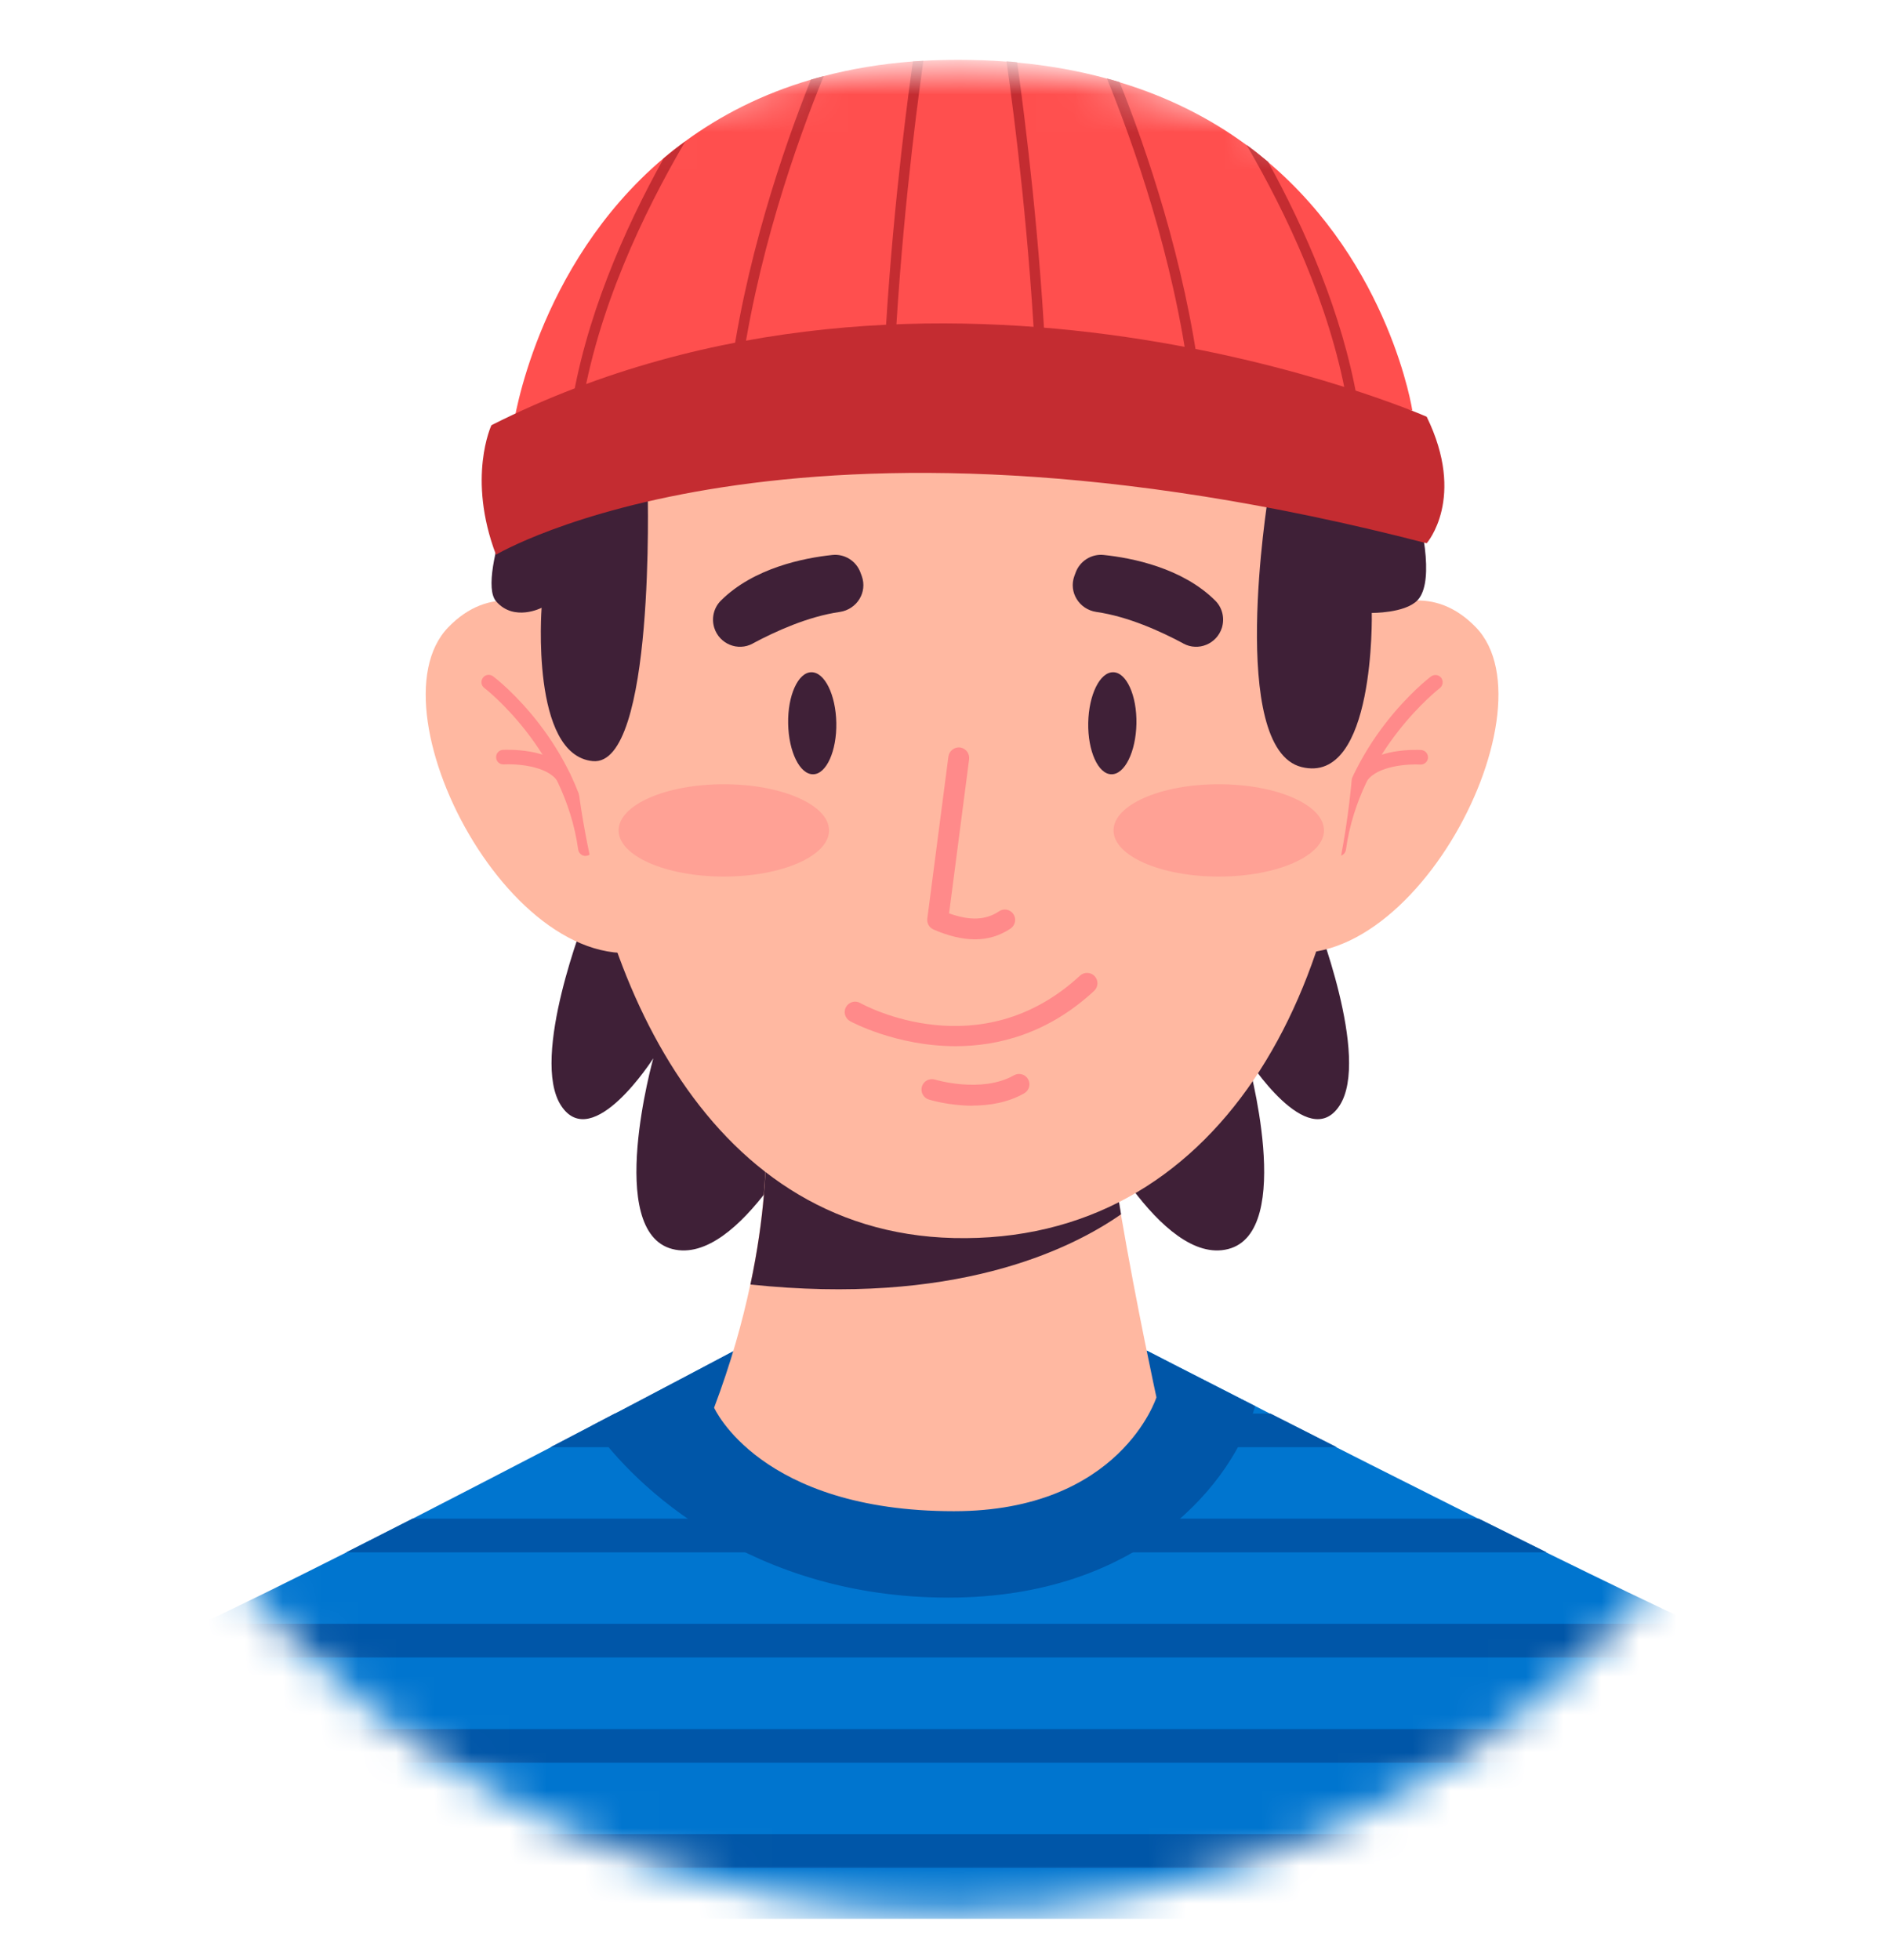 <svg width="50" height="52" viewBox="0 0 50 52" fill="none" xmlns="http://www.w3.org/2000/svg">
<g clip-path="url(#clip0_235_8250)">
<mask id="mask0_235_8250" style="mask-type:alpha" maskUnits="userSpaceOnUse" x="0" y="1" width="50" height="50">
<circle cx="25.167" cy="26.245" r="24.5" fill="#D9D9D9"/>
</mask>
<g mask="url(#mask0_235_8250)">
<g clip-path="url(#clip1_235_8250)">
<path d="M15.545 24.303C15.545 24.303 14.056 28.06 14.892 29.335C15.727 30.606 17.338 28.078 17.338 28.078C17.338 28.078 16.049 32.678 17.845 33.138C19.638 33.599 21.556 29.646 21.556 29.646C21.556 29.646 18.12 22.649 15.545 24.303Z" fill="#3F2037"/>
<path d="M34.895 24.303C34.895 24.303 36.385 28.06 35.549 29.335C34.713 30.606 33.102 28.078 33.102 28.078C33.102 28.078 34.392 32.678 32.595 33.138C30.802 33.599 28.885 29.646 28.885 29.646C28.885 29.646 32.32 22.649 34.895 24.303Z" fill="#3F2037"/>
<path d="M49.667 50.911H0.667C0.667 50.911 0.71 50.358 0.852 49.554C0.902 49.282 0.96 48.979 1.035 48.661C1.17 48.065 1.352 47.407 1.599 46.765C1.713 46.461 1.842 46.161 1.988 45.872C2.37 45.108 2.856 44.425 3.474 43.975C3.674 43.829 3.888 43.708 4.12 43.615C4.427 43.49 4.838 43.307 5.327 43.083C6.349 42.608 7.713 41.932 9.192 41.186C9.749 40.904 10.32 40.611 10.899 40.318C10.917 40.311 10.931 40.3 10.949 40.293C12.195 39.654 13.456 39 14.617 38.397C14.995 38.197 15.367 38.008 15.72 37.822C15.928 37.715 16.131 37.608 16.328 37.504C16.356 37.486 16.388 37.472 16.417 37.458C18.003 36.625 19.17 36.008 19.445 35.861C19.453 35.858 19.463 35.854 19.467 35.85C19.492 35.836 19.503 35.833 19.503 35.833L19.878 35.918C20.345 36.022 20.817 36.115 21.288 36.186C21.756 36.261 22.224 36.322 22.692 36.368C25.277 36.622 27.895 36.443 30.435 35.836C30.438 35.836 30.442 35.836 30.445 35.836C30.445 35.836 31.61 36.436 33.32 37.307C33.453 37.375 33.585 37.443 33.724 37.515C34.27 37.793 34.863 38.093 35.485 38.407C36.045 38.693 36.631 38.986 37.227 39.286C37.685 39.515 38.149 39.75 38.613 39.983C38.828 40.09 39.042 40.197 39.256 40.304C39.867 40.608 40.47 40.907 41.056 41.197C42.574 41.943 43.967 42.618 45.006 43.093C45.502 43.322 45.917 43.504 46.224 43.625C46.453 43.718 46.67 43.84 46.87 43.986C47.488 44.436 47.974 45.118 48.356 45.883C48.499 46.172 48.631 46.472 48.745 46.775C48.988 47.418 49.174 48.075 49.31 48.672C49.381 48.99 49.442 49.293 49.492 49.565C49.635 50.368 49.678 50.922 49.678 50.922L49.667 50.911Z" fill="#0075CF"/>
<path d="M35.478 38.395H14.61C15.213 38.081 15.788 37.781 16.317 37.502H33.717C34.263 37.781 34.856 38.081 35.478 38.395Z" fill="#0056A8"/>
<path d="M41.049 41.185H9.188C9.745 40.903 10.317 40.61 10.896 40.318C10.913 40.31 10.928 40.3 10.945 40.292H39.249C39.86 40.596 40.463 40.896 41.049 41.185Z" fill="#0056A8"/>
<path d="M46.863 43.974H3.47C3.67 43.828 3.885 43.706 4.117 43.614C4.424 43.489 4.835 43.306 5.324 43.081H44.999C45.495 43.31 45.91 43.492 46.217 43.614C46.445 43.706 46.663 43.828 46.863 43.974Z" fill="#0056A8"/>
<path d="M48.735 46.767H1.599C1.713 46.463 1.842 46.163 1.988 45.874H48.349C48.492 46.163 48.624 46.463 48.738 46.767H48.735Z" fill="#0056A8"/>
<path d="M49.481 49.553H0.853C0.903 49.282 0.96 48.978 1.035 48.66H49.299C49.37 48.978 49.431 49.282 49.481 49.553Z" fill="#0056A8"/>
<path d="M33.313 37.297C32.752 39.275 30.324 42.386 25.167 42.386C20.01 42.386 16.874 39.504 15.713 37.822C15.92 37.715 16.124 37.608 16.32 37.504C16.349 37.486 16.381 37.472 16.41 37.458C17.995 36.625 19.163 36.008 19.438 35.861C19.445 35.858 19.456 35.854 19.46 35.85C19.485 35.836 19.495 35.833 19.495 35.833L19.87 35.918C20.338 36.022 20.81 36.115 21.281 36.186C21.749 36.261 22.217 36.322 22.685 36.368C25.27 36.622 27.888 36.443 30.427 35.836C30.431 35.836 30.435 35.836 30.438 35.836C30.438 35.836 31.602 36.436 33.313 37.307V37.297Z" fill="#0056A8"/>
<path d="M30.691 37.072C30.691 37.072 29.731 40.093 25.316 40.093C20.166 40.093 18.952 37.347 18.952 37.347C19.399 36.161 19.706 35.061 19.913 34.079C20.295 32.279 20.349 30.869 20.324 30.001L29.374 29.644C29.456 30.411 29.595 31.311 29.749 32.219C30.159 34.629 30.691 37.072 30.691 37.072Z" fill="#FFB8A1"/>
<path d="M29.748 32.219C28.345 33.194 25.281 34.644 19.916 34.079C20.299 32.279 20.352 30.869 20.327 30.001L29.377 29.644C29.459 30.411 29.599 31.311 29.752 32.219H29.748Z" fill="#3F2037"/>
<path d="M16.874 18.201C16.874 18.201 14.074 14.39 11.895 16.644C9.717 18.901 13.917 26.755 17.727 25.044L16.87 18.198L16.874 18.201Z" fill="#FFB8A1"/>
<path d="M15.538 22.709C15.442 22.709 15.36 22.637 15.345 22.541C14.977 19.891 12.874 18.266 12.852 18.251C12.767 18.187 12.752 18.066 12.817 17.98C12.881 17.894 13.002 17.88 13.088 17.944C13.181 18.012 15.342 19.683 15.731 22.487C15.745 22.594 15.67 22.691 15.567 22.705C15.556 22.705 15.549 22.705 15.538 22.705V22.709Z" fill="#FF8A8A"/>
<path d="M14.952 20.805C14.892 20.805 14.831 20.776 14.792 20.719C14.509 20.305 13.67 20.262 13.37 20.28C13.263 20.287 13.17 20.205 13.167 20.098C13.159 19.991 13.242 19.898 13.349 19.894C13.402 19.894 14.652 19.823 15.113 20.501C15.174 20.591 15.149 20.709 15.059 20.769C15.027 20.791 14.988 20.801 14.952 20.801V20.805Z" fill="#FF8A8A"/>
<path d="M34.192 18.201C34.192 18.201 36.992 14.39 39.17 16.644C41.349 18.901 37.149 26.755 33.338 25.044L34.195 18.198L34.192 18.201Z" fill="#FFB8A1"/>
<path d="M35.527 22.708C35.527 22.708 35.51 22.708 35.499 22.708C35.392 22.694 35.32 22.598 35.335 22.49C35.724 19.687 37.885 18.015 37.977 17.948C38.063 17.883 38.185 17.901 38.249 17.983C38.313 18.069 38.295 18.19 38.213 18.255C38.192 18.273 36.085 19.901 35.72 22.544C35.706 22.64 35.624 22.712 35.527 22.712V22.708Z" fill="#FF8A8A"/>
<path d="M36.113 20.805C36.078 20.805 36.038 20.795 36.006 20.773C35.917 20.713 35.895 20.595 35.953 20.505C36.413 19.823 37.663 19.895 37.717 19.898C37.824 19.905 37.903 19.998 37.899 20.102C37.892 20.209 37.799 20.291 37.695 20.284C37.395 20.266 36.556 20.309 36.274 20.723C36.238 20.777 36.174 20.809 36.113 20.809V20.805Z" fill="#FF8A8A"/>
<path d="M27.763 7.096C19.931 5.185 14.513 10.964 15.238 19.896C15.699 25.567 18.592 32.689 25.313 32.846C32.321 33.01 35.978 26.285 35.978 18.431C35.978 12.421 33.96 9.081 28.849 7.406C28.495 7.292 28.131 7.185 27.763 7.096Z" fill="#FFB8A1"/>
<path d="M14.156 11.729C14.156 11.729 12.606 15.311 13.167 15.954C13.642 16.504 14.374 16.125 14.374 16.125C14.374 16.125 14.074 20.039 15.734 20.193C17.395 20.346 17.188 13.007 17.188 13.007C17.188 13.007 19.934 13.082 19.42 10.807C19.42 10.807 26.534 12.161 32.027 10.714C32.027 10.714 31.799 12.911 33.652 13.2C33.652 13.2 32.577 19.861 34.542 20.35C36.506 20.839 36.406 16.261 36.406 16.261C36.406 16.261 37.27 16.271 37.609 15.936C38.417 15.143 37.099 10.839 34.942 8.018C32.577 4.929 20.77 -0.939 14.159 11.729H14.156Z" fill="#3F2037"/>
<path d="M37.488 10.895C37.488 10.895 36.967 10.781 36.024 10.627C35.931 10.613 35.834 10.595 35.734 10.581C34.774 10.431 33.452 10.252 31.852 10.113C31.759 10.106 31.667 10.095 31.57 10.088C30.427 9.995 29.152 9.92 27.77 9.888C27.677 9.888 27.584 9.884 27.492 9.881C26.302 9.859 25.038 9.87 23.717 9.924C23.624 9.927 23.531 9.931 23.438 9.934C22.209 9.991 20.931 10.091 19.62 10.242C19.527 10.252 19.431 10.263 19.338 10.274C18.059 10.427 16.749 10.627 15.424 10.888C15.327 10.906 15.231 10.927 15.134 10.945C14.634 11.045 14.131 11.156 13.627 11.277C13.627 11.277 14.217 7.074 17.606 4.202C17.792 4.045 17.981 3.895 18.184 3.749C19.106 3.074 20.206 2.499 21.524 2.113C21.634 2.081 21.745 2.049 21.86 2.02C22.581 1.831 23.367 1.695 24.22 1.631C24.313 1.624 24.406 1.616 24.502 1.613C24.806 1.595 25.12 1.588 25.442 1.588C25.881 1.588 26.302 1.602 26.709 1.634C26.806 1.641 26.899 1.649 26.992 1.659C27.852 1.738 28.645 1.884 29.374 2.084C29.488 2.113 29.599 2.149 29.709 2.181C31.045 2.584 32.152 3.166 33.077 3.845C33.277 3.991 33.467 4.141 33.649 4.295C36.899 7.045 37.484 10.899 37.484 10.899L37.488 10.895Z" fill="#FF4F4E"/>
<path d="M18.188 3.749C17.074 5.649 15.845 8.224 15.428 10.891C15.349 11.384 15.299 11.881 15.285 12.377L15.01 12.37C15.024 11.895 15.07 11.42 15.142 10.948C15.51 8.474 16.57 6.077 17.613 4.202C17.799 4.045 17.988 3.895 18.192 3.749H18.188Z" fill="#C42C31"/>
<path d="M21.86 2.02C21.156 3.741 20.035 6.881 19.62 10.241C19.535 10.945 19.477 11.663 19.463 12.374L19.188 12.366C19.202 11.666 19.256 10.963 19.338 10.274C19.735 6.981 20.806 3.899 21.52 2.113C21.631 2.081 21.742 2.049 21.856 2.02H21.86Z" fill="#C42C31"/>
<path d="M24.506 1.61C24.285 3.178 23.877 6.406 23.72 9.924C23.685 10.731 23.66 11.553 23.656 12.374H23.381C23.388 11.556 23.41 10.738 23.445 9.935C23.602 6.442 24.002 3.228 24.227 1.631C24.32 1.624 24.413 1.617 24.51 1.613L24.506 1.61Z" fill="#C42C31"/>
<path d="M27.838 12.37H27.563C27.556 11.538 27.535 10.698 27.495 9.877C27.335 6.391 26.935 3.195 26.713 1.627C26.81 1.634 26.902 1.641 26.995 1.652C27.217 3.248 27.613 6.427 27.77 9.884C27.81 10.702 27.831 11.538 27.838 12.37Z" fill="#C42C31"/>
<path d="M32.02 12.371L31.745 12.378C31.731 11.61 31.667 10.846 31.57 10.089C31.149 6.821 30.07 3.785 29.377 2.082C29.492 2.11 29.602 2.146 29.713 2.178C30.417 3.939 31.445 6.921 31.852 10.114C31.949 10.86 32.01 11.617 32.024 12.374L32.02 12.371Z" fill="#C42C31"/>
<path d="M36.206 12.371L35.931 12.378C35.913 11.778 35.842 11.174 35.735 10.578C35.281 8.064 34.135 5.653 33.081 3.842C33.281 3.989 33.471 4.139 33.653 4.292C34.631 6.071 35.62 8.307 36.024 10.624C36.124 11.203 36.188 11.785 36.21 12.367L36.206 12.371Z" fill="#C42C31"/>
<path d="M13.042 11.281C13.042 11.281 12.388 12.674 13.163 14.717C13.163 14.717 20.977 10.042 37.863 14.413C37.863 14.413 38.92 13.217 37.863 11.056C37.863 11.056 24.831 5.338 13.042 11.281Z" fill="#C42C31"/>
<path d="M25.874 24.921C25.542 24.921 25.177 24.835 24.774 24.66C24.66 24.61 24.595 24.492 24.61 24.371L25.17 20.071C25.192 19.921 25.328 19.814 25.481 19.831C25.631 19.853 25.738 19.989 25.72 20.142L25.188 24.232C25.738 24.431 26.163 24.414 26.513 24.178C26.638 24.092 26.81 24.124 26.895 24.253C26.981 24.378 26.945 24.549 26.82 24.635C26.538 24.824 26.224 24.921 25.878 24.921H25.874Z" fill="#FF8A8A"/>
<path d="M25.359 27.756C23.777 27.756 22.577 27.102 22.559 27.092C22.427 27.017 22.377 26.849 22.452 26.717C22.527 26.584 22.695 26.534 22.827 26.609C22.959 26.684 26.017 28.331 28.663 25.884C28.774 25.781 28.949 25.788 29.052 25.899C29.156 26.009 29.149 26.184 29.038 26.288C27.813 27.424 26.488 27.756 25.359 27.756Z" fill="#FF8A8A"/>
<path d="M25.81 29.335C25.185 29.335 24.685 29.182 24.649 29.171C24.503 29.125 24.424 28.971 24.467 28.825C24.513 28.678 24.667 28.599 24.813 28.642C24.813 28.642 26.049 29.017 26.91 28.528C27.042 28.453 27.21 28.5 27.285 28.632C27.36 28.764 27.313 28.932 27.181 29.007C26.742 29.257 26.245 29.332 25.806 29.332L25.81 29.335Z" fill="#FF8A8A"/>
<path d="M19.981 17.07C20.574 16.753 21.442 16.356 22.288 16.235C22.742 16.167 23.027 15.713 22.87 15.281L22.838 15.195C22.727 14.885 22.417 14.688 22.088 14.724C21.335 14.803 20.002 15.067 19.131 15.935C18.942 16.124 18.877 16.402 18.956 16.656C19.092 17.085 19.581 17.288 19.977 17.074L19.981 17.07Z" fill="#3F2037"/>
<path d="M31.402 17.07C30.81 16.753 29.942 16.356 29.095 16.235C28.642 16.167 28.356 15.713 28.513 15.281L28.545 15.195C28.656 14.885 28.967 14.688 29.295 14.724C30.049 14.803 31.381 15.067 32.252 15.935C32.442 16.124 32.506 16.402 32.428 16.656C32.292 17.085 31.802 17.288 31.406 17.074L31.402 17.07Z" fill="#3F2037"/>
<g opacity="0.5">
<path d="M22.002 22.031C22.002 22.71 20.752 23.256 19.209 23.256C17.667 23.256 16.417 22.706 16.417 22.031C16.417 21.356 17.667 20.806 19.209 20.806C20.752 20.806 22.002 21.356 22.002 22.031Z" fill="#FF8A8A"/>
</g>
<g opacity="0.5">
<path d="M35.138 22.031C35.138 22.71 33.888 23.256 32.345 23.256C30.802 23.256 29.552 22.706 29.552 22.031C29.552 21.356 30.802 20.806 32.345 20.806C33.888 20.806 35.138 21.356 35.138 22.031Z" fill="#FF8A8A"/>
</g>
<path d="M22.195 19.178C22.209 19.924 21.931 20.539 21.581 20.542C21.227 20.549 20.931 19.946 20.917 19.199C20.902 18.453 21.181 17.839 21.531 17.835C21.884 17.828 22.181 18.431 22.195 19.178Z" fill="#3F2037"/>
<path d="M28.881 19.178C28.867 19.924 29.145 20.539 29.495 20.542C29.849 20.549 30.145 19.946 30.16 19.199C30.174 18.453 29.895 17.839 29.545 17.835C29.192 17.828 28.895 18.431 28.881 19.178Z" fill="#3F2037"/>
</g>
</g>
</g>
<defs>
<clipPath id="clip0_235_8250">
<rect width="49" height="51.49" fill="white" transform="translate(0.667 0.5)"/>
</clipPath>
<clipPath id="clip1_235_8250">
<rect width="49" height="49.325" fill="white" transform="translate(0.667 1.584)"/>
</clipPath>
</defs>
</svg>
